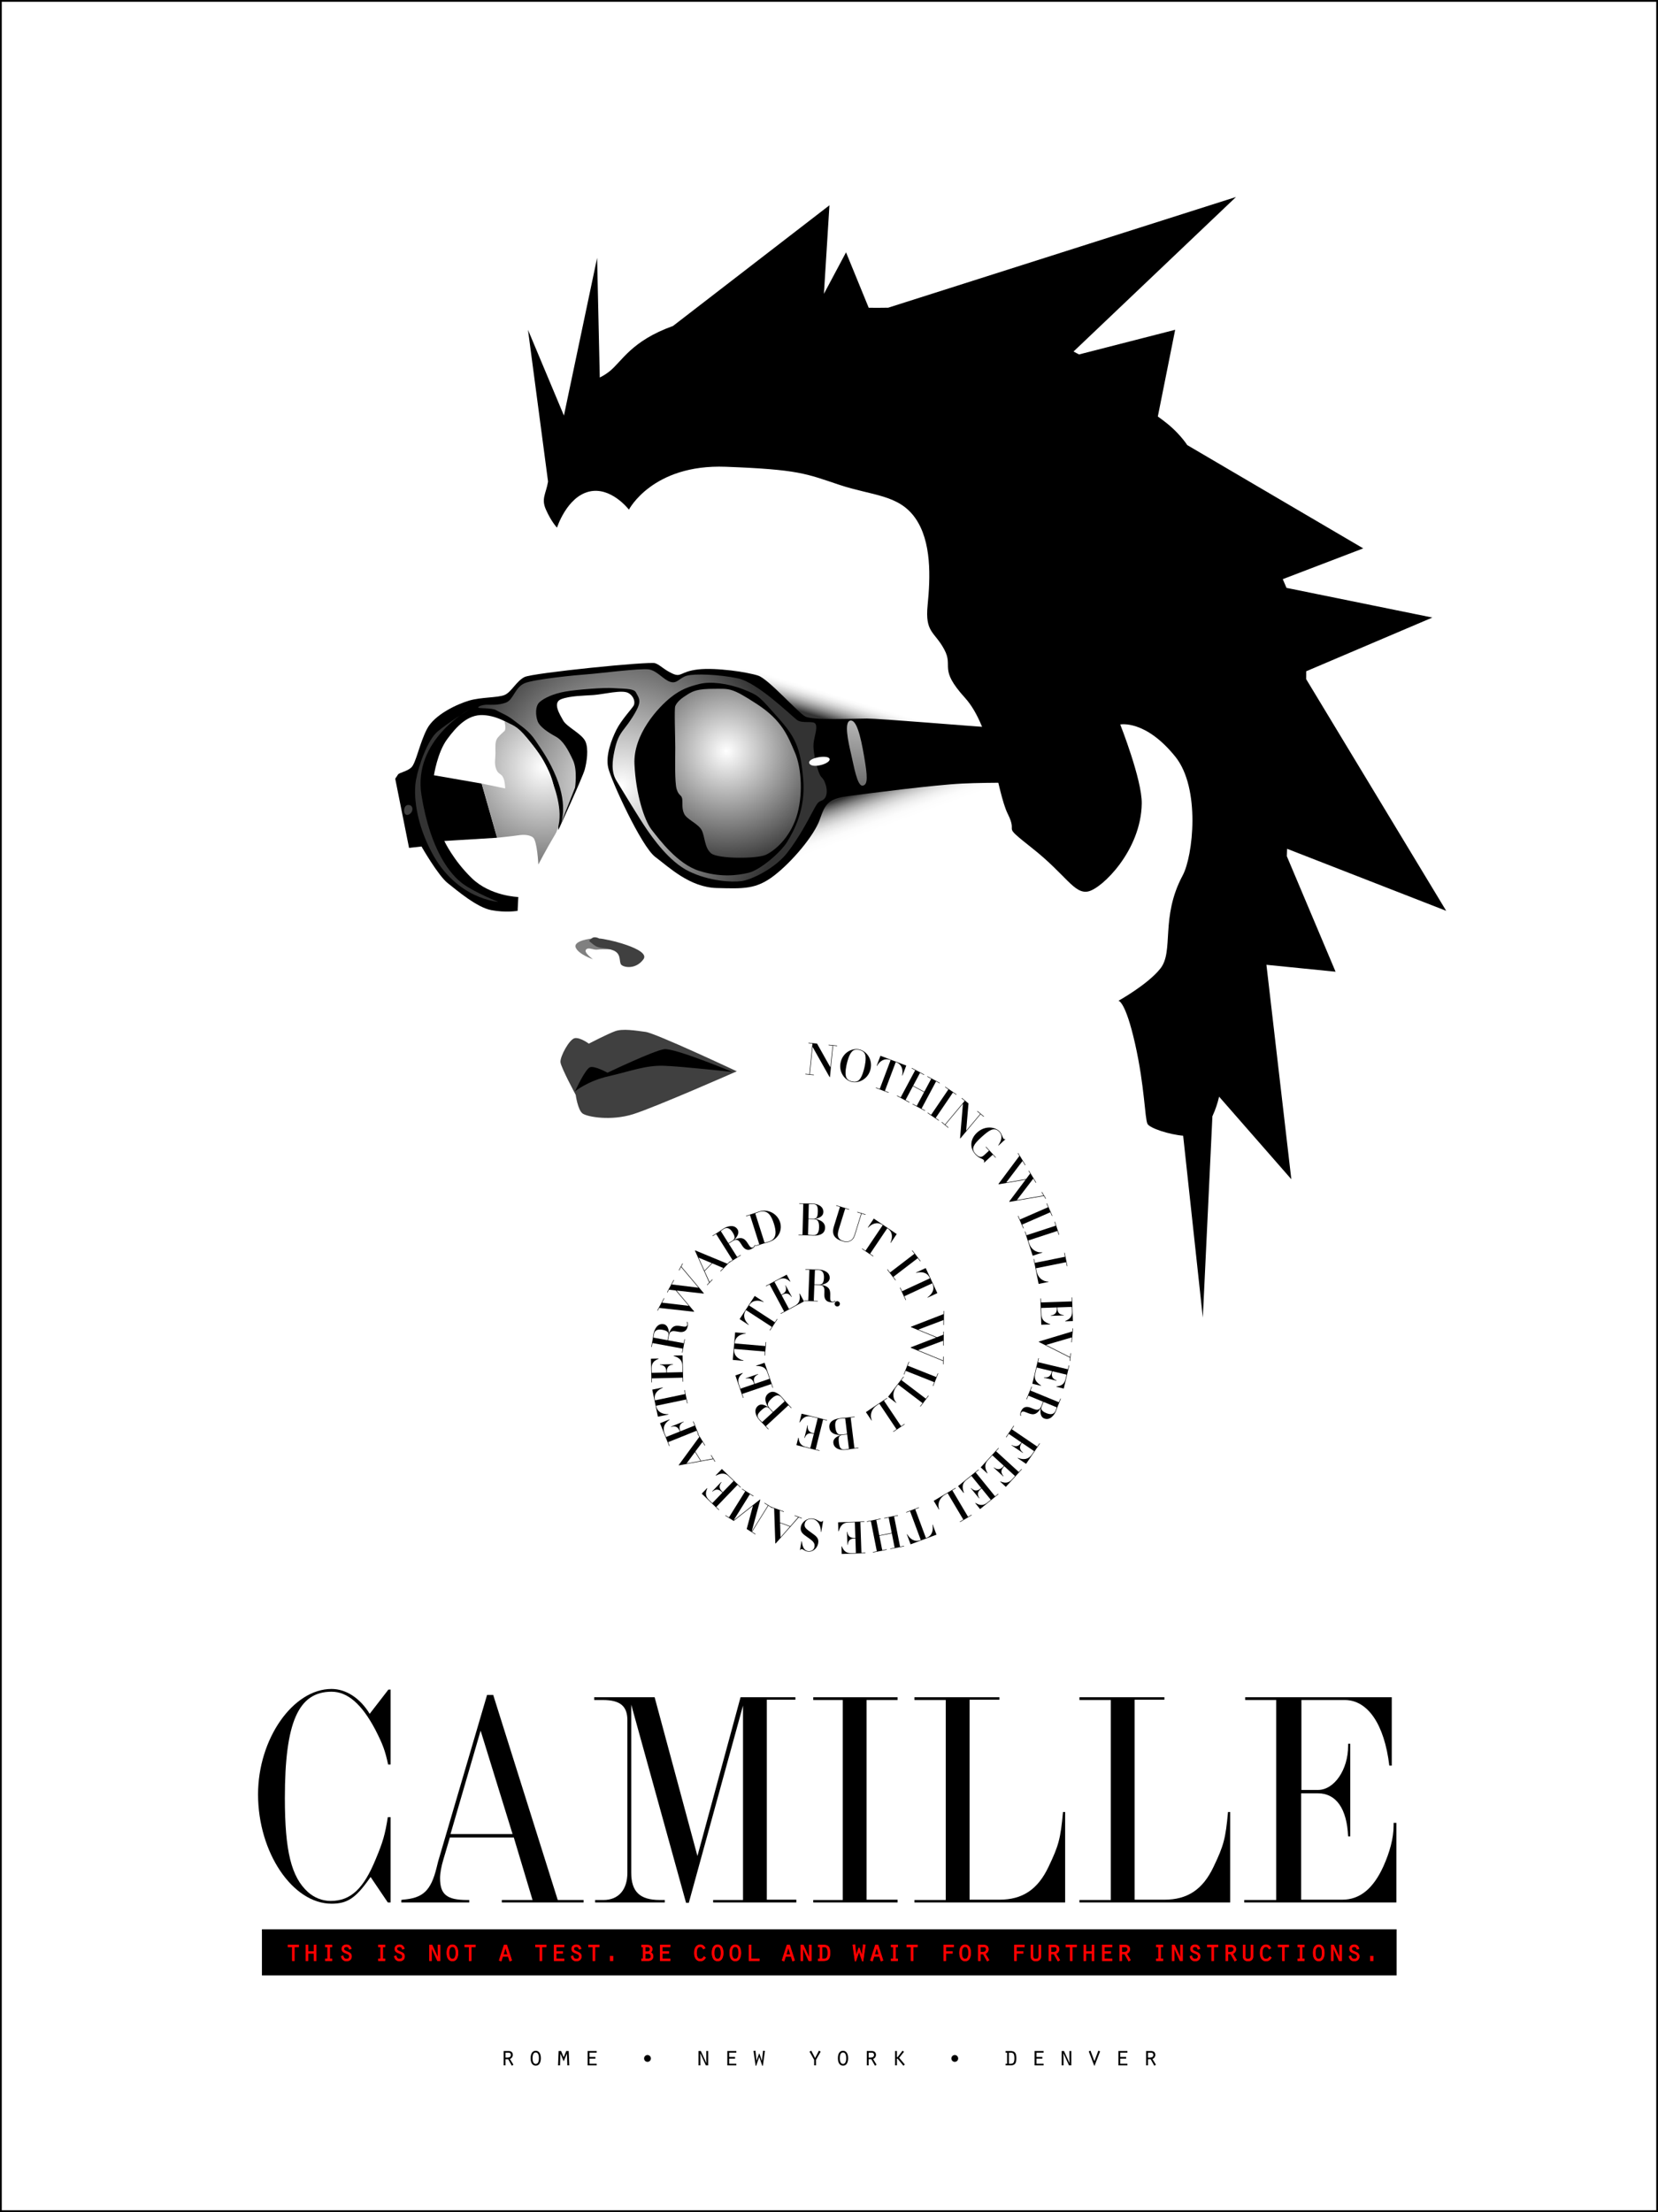 <?xml version="1.0" encoding="utf-8"?>
<!-- Generator: Adobe Illustrator 17.0.0, SVG Export Plug-In . SVG Version: 6.00 Build 0)  -->
<!DOCTYPE svg PUBLIC "-//W3C//DTD SVG 1.1//EN" "http://www.w3.org/Graphics/SVG/1.1/DTD/svg11.dtd">
<svg version="1.1" xmlns="http://www.w3.org/2000/svg" xmlns:xlink="http://www.w3.org/1999/xlink" x="0px" y="0px"
	 width="468.215px" height="624.423px" viewBox="0 0 468.215 624.423" enable-background="new 0 0 468.215 624.423"
	 xml:space="preserve">
<g id="border">
</g>
<g id="main">
	<rect x="0" y="0" fill="#FFFFFF" stroke="#000000" width="468.215" height="624.423"/>
	<rect x="73.964" y="544.611" width="320.428" height="13.017"/>
	<g>
		<polygon points="333.991,319.426 339.675,371.928 342.453,313.568 		"/>
		<g>
			<path d="M363.4,241.697c0.022-0.7,0.044-1.4,0.069-2.1l44.938,17.518l-39.547-65.404c0.014-0.745,0.017-1.486,0.011-2.224
				l35.63-15.162l-41.199-8.38c-0.364-0.845-0.714-1.666-1.048-2.459l22.721-8.687l-49.699-29.157
				c-0.567-0.865-1.401-1.932-2.631-3.257c-1.774-1.91-3.737-3.435-5.676-4.816l4.895-24.473l-27.149,6.961
				c-0.509-0.278-1.026-0.554-1.549-0.827l45.88-43.624l-98.22,31.252c-2.023,0.038-3.856,0.042-5.505,0.017l-6.402-15.648
				l-6.248,11.716l1.562-24.993l-44.178,34.065c-11.797,4.245-14.374,9.965-17.914,12.797c-1.085,0.868-1.959,1.344-2.764,1.755
				l-0.751-33.777l-9.372,44.519l-10.154-24.212l5.671,42.85c-0.602,3.52-1.98,4.799-0.595,7.918
				c1.562,3.515,3.124,5.077,3.124,5.077s2.734-8.591,8.982-10.154c6.248-1.562,11.325,5.077,11.325,5.077
				s6.639-12.887,27.336-12.106c20.698,0.781,22.65,1.953,32.023,5.077c9.372,3.124,16.792,2.734,21.479,9.372
				c4.686,6.639,4.296,16.792,3.515,24.603c-0.781,7.81,1.953,7.42,4.686,12.497c2.734,5.077-1.757,5.272,5.858,13.668
				c7.615,8.396,8.982,26.555,12.106,32.804c3.124,6.248-2.343,2.343,7.029,9.763c9.372,7.42,11.716,12.887,15.621,12.106
				c3.905-0.781,14.985-11.558,15.17-24.84c0.093-6.718-6.074-22.303-6.074-22.303s7.102-1.44,15.578,9.122
				c7.143,8.902,4.985,28.014,2.057,33.481c-6.37,11.89-2.397,21.387-6.318,26.314c-3.591,4.513-11.82,9.077-11.82,9.077
				s1.953,0,4.686,12.106c2.734,12.106,2.734,21.088,3.515,22.65c0.591,1.181,6.091,3.031,10.259,3.357l4.017-1.837l4.125-3.842
				c0.769-1.657,1.39-3.515,1.823-5.359l20.39,23.303l-7.029-60.531l19.526,1.953L363.4,241.697z"/>
			
				<linearGradient id="SVGID_1_" gradientUnits="userSpaceOnUse" x1="1341.603" y1="1371.73" x2="1336.103" y2="1356.48" gradientTransform="matrix(0.781 0 0 0.781 -792.779 -838.708)">
				<stop  offset="0.085" style="stop-color:#FFFFFF"/>
				<stop  offset="0.258" style="stop-color:#FCFCFC"/>
				<stop  offset="0.39" style="stop-color:#F2F2F2"/>
				<stop  offset="0.508" style="stop-color:#E2E2E2"/>
				<stop  offset="0.618" style="stop-color:#CBCBCB"/>
				<stop  offset="0.722" style="stop-color:#ADADAD"/>
				<stop  offset="0.823" style="stop-color:#898989"/>
				<stop  offset="0.918" style="stop-color:#5E5E5E"/>
				<stop  offset="1" style="stop-color:#333333"/>
			</linearGradient>
			<path fill="url(#SVGID_1_)" d="M286.369,217.087l-48.815,0.781l-8.592,8.982l-6.788,17.183c0,0,7.959-4.296,19.48-6.834
				c11.52-2.538,24.798-6.053,29.68-8.982C276.216,225.288,286.369,217.087,286.369,217.087z"/>
			
				<linearGradient id="SVGID_2_" gradientUnits="userSpaceOnUse" x1="1320.779" y1="1325.123" x2="1317.572" y2="1335.705" gradientTransform="matrix(0.781 0 0 0.781 -792.779 -838.708)">
				<stop  offset="0.084" style="stop-color:#FFFFFF"/>
				<stop  offset="0.186" style="stop-color:#FAFAFA"/>
				<stop  offset="0.306" style="stop-color:#ECECEC"/>
				<stop  offset="0.433" style="stop-color:#D5D5D5"/>
				<stop  offset="0.567" style="stop-color:#B4B4B4"/>
				<stop  offset="0.705" style="stop-color:#8A8A8A"/>
				<stop  offset="0.845" style="stop-color:#575757"/>
				<stop  offset="0.934" style="stop-color:#333333"/>
			</linearGradient>
			<path fill="url(#SVGID_2_)" d="M204.938,189.101l22.072,16.466h44.871c0,0-17.56-5.527-24.713-8.128
				c-7.153-2.601-12.03-5.202-18.532-6.828C222.133,188.985,209.164,189.101,204.938,189.101z"/>
			<path d="M111.611,219.821l3.905,19.526l3.515-0.391c0,0,4.686,8.201,7.42,10.349c2.734,2.148,8.201,6.834,12.301,7.615
				c4.1,0.781,7.42,0.195,7.42,0.195l0.195-3.905c0,0-7.81-0.195-13.083-5.272c-5.272-5.077-7.81-10.544-7.81-10.544l14.905-0.911
				l-4.361-15.295l-13.473-2.343c0,0,0.976-6.444,3.71-10.154c2.734-3.71,5.858-7.029,10.154-6.834
				c4.296,0.195,8.591,2.734,11.52,5.663c2.929,2.929,7.42,8.982,8.396,14.254c0.976,5.272,1.352,12.533,1.352,12.533
				s6.849-14.876,7.435-17.024c0.586-2.148,1.172-5.858,0.195-8.006c-0.976-2.148-5.272-4.1-6.248-5.858
				c-0.976-1.757-3.124-5.077-0.586-6.053c2.538-0.976,6.444-0.976,9.177-1.172c2.734-0.195,8.006-1.562,9.763-0.586
				c1.757,0.976,1.953,2.733,1.562,3.515c-0.391,0.781-3.515,4.1-4.882,6.834c-1.367,2.733-3.124,7.224-2.343,10.739
				c0.781,3.515,9.372,22.26,13.278,25.189c3.905,2.929,9.763,8.591,17.378,8.787c7.615,0.195,11.13,0.391,16.207-3.515
				c5.077-3.905,11.325-11.325,12.887-15.816s2.343-5.858,8.201-6.639c5.858-0.781,24.017-3.124,32.023-3.515
				c8.006-0.391,22.064-0.195,22.064-0.195l-2.734-15.816c0,0-4.882,0.586-10.935,0.195c-6.053-0.391-31.632-2.538-35.342-2.538
				c-3.71,0-15.23,0.586-17.378-0.586c-2.148-1.172-10.349-10.544-13.278-11.52c-2.929-0.976-11.911-2.343-16.988-1.757
				c-5.077,0.586-4.686,2.343-7.225,1.172c-2.538-1.172-3.32-2.343-4.882-2.929c-1.562-0.586-34.561,2.734-36.904,3.905
				c-2.343,1.171-3.71,4.296-5.663,5.077c-1.953,0.781-6.639,0.586-9.958,1.562c-3.319,0.976-9.763,3.905-11.911,8.006
				c-2.148,4.1-3.124,9.763-4.491,10.934c-1.367,1.172-3.319,1.367-3.71,1.953C112.002,219.235,111.611,219.821,111.611,219.821z"/>
			<path fill="#808080" d="M167.065,264.926c0,0-5.272,0.586-4.491,2.538c0.781,1.953,4.881,3.319,4.881,3.319
				s-2.733-1.953-1.953-2.734c0.781-0.781,1.953,0.195,3.319,0c1.367-0.195,4.882,0,4.882,0L167.065,264.926z"/>
			<path fill="#404040" d="M208.07,302.416c0,0-22.845-10.739-25.774-11.13c-2.929-0.391-6.443-0.976-8.591-0.195
				c-2.148,0.781-7.42,3.515-7.42,3.515s-2.343-1.757-3.905-1.562c-1.562,0.195-4.296,5.272-4.101,6.834
				c0.195,1.562,4.296,9.177,4.296,9.177s0.586,4.296,1.952,5.272c1.367,0.976,8.006,2.148,14.254,0.195
				C185.029,312.569,208.07,302.416,208.07,302.416z"/>
			<path d="M206.898,302.611c0,0-16.402-6.834-19.331-6.443c-2.929,0.391-16.011,6.639-16.011,6.639s-3.515-1.953-4.882-1.562
				c-1.367,0.391-4.296,6.834-4.296,6.834s3.515-2.929,9.568-4.296c6.053-1.367,10.349-3.124,15.621-2.929
				C192.839,301.049,206.898,302.611,206.898,302.611z"/>
			<path fill="#404040" d="M169.213,264.926c1.757,0,14.645,2.929,12.497,5.858c-2.148,2.929-5.467,2.343-6.248,1.562
				c-0.781-0.781,0.195-3.124-2.343-4.1c-2.538-0.976-3.71-0.195-5.467-1.562c-1.757-1.367-1.367-0.976-0.586-1.757
				C167.846,264.145,169.213,264.926,169.213,264.926z"/>
			
				<radialGradient id="SVGID_3_" cx="737.278" cy="896.281" r="54.253" gradientTransform="matrix(0.868 0 0 0.868 -464.468 -556.141)" gradientUnits="userSpaceOnUse">
				<stop  offset="0" style="stop-color:#FFFFFF"/>
				<stop  offset="1" style="stop-color:#333333"/>
			</radialGradient>
			<path fill="url(#SVGID_3_)" d="M229.744,209.862c-0.195,1.953,0.586,5.467,1.367,7.81c0.781,2.343,1.172,1.367,1.953,3.515
				c0.781,2.148,0.391,4.1-0.781,4.686c-1.172,0.586-1.172,0.195-2.734,3.124c-1.562,2.929-3.905,7.42-7.225,11.716
				c-3.319,4.296-9.958,7.615-12.887,8.006c-2.929,0.391-9.177,0-14.84-2.734c-5.663-2.734-10.349-9.568-12.106-12.106
				c-1.757-2.538-6.834-10.935-8.396-13.473c-1.562-2.538-1.171-5.663-0.586-8.396c0.586-2.734,1.172-4.296,2.734-6.248
				c1.562-1.953,3.515-4.882,4.1-6.639s-0.195-2.538-0.781-3.71c-0.586-1.171-4.1-0.976-6.444-1.171
				c-2.343-0.195-10.153,0.391-13.473,0.976c-3.319,0.586-5.858,1.757-7.225,2.929c-1.367,1.171-1.171,3.905-0.586,5.467
				c0.586,1.562,2.929,3.124,5.077,4.296c2.148,1.172,3.515,3.71,4.882,6.639c1.367,2.929,0.586,7.81,0.586,7.81l-4.123,10.501
				c0,0,2.314-4.918-1.157-13.451c-1.892-4.65-3.897-7.398-5.85-10.327c-1.953-2.929-4.1-4.101-6.053-5.663
				c-1.953-1.562-3.71-2.148-5.077-2.929c-1.367-0.781-5.077-0.391-5.077-0.781c0-0.391,1.367-0.781,2.538-0.781
				s3.124,0.195,5.272-0.586c2.148-0.781,2.538-4.296,5.272-5.467c2.734-1.171,14.84-2.343,17.769-2.538
				c2.929-0.195,15.035-1.757,17.378-1.367c2.343,0.391,4.1,2.929,6.053,3.515c1.952,0.586,2.538-1.172,4.686-1.757
				c2.148-0.586,8.982-0.391,14.449,0.781s15.035,10.544,16.597,11.716s4.713,0.053,5.272,1.172
				C230.915,205.567,229.939,207.91,229.744,209.862z M123.522,206.543c-2.734,2.343-5.272,9.372-6.053,13.668
				c-0.699,3.842-0.195,11.716,4.491,20.502c7.027,13.176,18.745,13.863,18.745,13.863s-6.443-2.538-9.958-5.077
				c-3.515-2.538-9.177-9.372-11.716-24.993c-2.538-15.621,13.473-24.212,13.473-24.212S126.256,204.2,123.522,206.543z"/>
			<path fill="#404040" d="M115.126,227.24c-1.372,0.152-1.367,3.319,0.195,2.734C116.883,229.388,116.883,227.045,115.126,227.24z"
				/>
			<path fill="#FFFFFF" d="M234.235,214.158c-0.516-1.204-6.444-0.195-5.663,1.367C229.353,217.087,234.82,215.525,234.235,214.158z
				"/>
			<path d="M189.52,196.78c-3.624,2.847-10.739,10.544-10.349,18.94c0.391,8.396,2.734,15.816,4.882,18.55
				c2.148,2.733,7.225,9.568,13.278,11.52c6.053,1.952,10.739,1.367,14.059,0.586c3.319-0.781,9.177-5.858,10.934-8.787
				c1.757-2.929,5.272-8.982,4.491-17.769c-0.781-8.787-2.148-11.716-7.225-17.378c-5.077-5.663-5.077-6.053-9.568-7.81
				c-4.491-1.757-9.372-2.343-12.497-1.562C194.402,193.851,192.254,194.632,189.52,196.78z"/>
			
				<radialGradient id="SVGID_4_" cx="1211.776" cy="1351.131" r="53.881" gradientTransform="matrix(0.781 0 0 0.781 -792.779 -838.708)" gradientUnits="userSpaceOnUse">
				<stop  offset="0" style="stop-color:#FFFFFF"/>
				<stop  offset="1" style="stop-color:#333333"/>
			</radialGradient>
			<path fill="url(#SVGID_4_)" d="M142.462,203.614c0,0,0.586,2.148,0,2.734s-1.171,0.976-1.953,1.952
				c-0.781,0.976-0.586,2.734-0.586,4.296c0,1.562-0.391,2.929,0.195,4.491c0.586,1.562,1.367,1.172,1.953,2.343
				c0.586,1.172,0.586,3.124,0.586,3.124l-6.639-1.367l4.361,15.295c0,0,4.491-0.456,5.663-0.651
				c1.172-0.195,3.32-0.391,4.491,0.586c1.172,0.976,1.497,7.615,1.497,7.615s2.182-4.206,4.686-8.396
				c2.697-4.512,0.694-11.448-1.064-15.939c-1.757-4.491-2.314-5.641-5.575-9.835C146.433,205.174,145.587,204.981,142.462,203.614z
				"/>
			
				<radialGradient id="SVGID_5_" cx="1277.776" cy="1345.381" r="42.416" gradientTransform="matrix(0.781 0 0 0.781 -792.779 -838.708)" gradientUnits="userSpaceOnUse">
				<stop  offset="0" style="stop-color:#FFFFFF"/>
				<stop  offset="1" style="stop-color:#333333"/>
			</radialGradient>
			<path fill="url(#SVGID_5_)" d="M190.692,199.318c-0.317,0.74,0,8.592,0,11.716c0,3.124-0.195,9.763,0.391,11.715
				c0.586,1.953,1.367,1.562,1.562,2.734c0.195,1.172-0.195,2.734,0.586,4.296c0.781,1.562,3.905,2.734,4.882,4.491
				c0.976,1.757,0.781,5.077,2.734,6.639c1.953,1.562,12.887,1.562,15.426,0.391c2.538-1.172,6.639-4.686,8.591-10.544
				c1.953-5.858,1.562-13.863-0.391-18.354c-1.953-4.491-3.515-8.982-10.739-13.668c-7.225-4.686-7.615-4.296-12.106-4.296
				c-4.491,0-5.858,0.586-7.42,1.562C192.644,196.975,191.277,197.951,190.692,199.318z"/>
			
				<radialGradient id="SVGID_6_" cx="816.952" cy="855.056" r="57.559" gradientTransform="matrix(0.868 0 0 0.868 -464.468 -556.141)" gradientUnits="userSpaceOnUse">
				<stop  offset="0" style="stop-color:#FFFFFF"/>
				<stop  offset="1" style="stop-color:#333333"/>
			</radialGradient>
			<path fill="url(#SVGID_6_)" d="M240.288,212.596c0.825,3.505,1.757,9.373,3.319,9.177c1.562-0.195,1.367-2.733,0.391-8.396
				c-0.976-5.663-2.148-10.349-3.905-9.958C238.335,203.809,239.507,209.276,240.288,212.596z"/>
		</g>
	</g>
	<path d="M110.299,498.09h-0.694c-0.868-3.988-1.475-5.635-3.645-9.883c-3.819-7.195-7.811-10.663-12.323-10.663
		c-9.373,0-13.191,8.582-13.191,30.019c0,15.004,1.823,22.281,6.509,26.525c1.736,1.559,3.992,2.512,6.422,2.512
		c5.641,0,9.286-3.378,12.757-11.867c1.996-4.764,2.603-6.843,3.385-11.781h0.781v24.082h-0.781l-4.86-7.19l-0.434,0.606
		c-3.818,5.371-6.162,6.931-10.588,6.931c-11.021,0-20.764-14.467-20.764-30.86c0-15.626,9.829-29.757,20.764-29.757
		c4.079,0,8.071,2.601,10.761,7.022l5.294-6.849h0.607V498.09z"/>
	<path d="M135.724,488.535l9.026,29.2h-17.53L135.724,488.535z M139.282,478.456h-1.736l-13.799,46.93l-0.434,1.739
		c-1.649,6.782-3.992,8.694-9.633,9.128c-0.087,0.087-0.26,0-0.347,0.087v0.694h19.179v-0.694h-0.607
		c-5.728,0-7.637-1.563-7.637-6.171c0-1.391,0.347-3.304,0.955-5.304l1.822-6.173h18.051l5.294,17.649h-8.679v0.694h23.085v-0.694
		h-7.29L139.282,478.456z"/>
	<path d="M224.621,479.801h-8.071v56.452h8.331v0.781h-23.492v-0.694h8.436v-54.888L194.52,537.12h-0.783l-15.479-55.93v46.725
		v0.695c0,5.385,2.435,7.729,8.087,7.729h1.391v0.694h-19.676v-0.694h2.343c4.252,0,6.769-2.865,6.769-7.729v-0.782v-41.601v-0.608
		c0-3.995-1.996-5.732-6.943-5.732h-2.43v-0.781h17.066l12.088,44.814l12.174-44.814h15.493V479.801z"/>
	<path d="M244.711,536.253h8.765v0.781h-23.822v-0.694h8.331v-56.452h-8.331v-0.781h23.822v0.781h-8.765V536.253z"/>
	<path d="M282.223,479.801h-8.418v56.452h8.418c6.509,0,10.848-2.865,13.885-9.292c2.864-5.993,3.385-7.903,4.079-15.459h0.607
		v25.532h-42.567v-0.694h8.852v-56.452h-8.852v-0.781h23.996V479.801z"/>
	<path d="M328.824,479.801h-8.418v56.452h8.418c6.509,0,10.848-2.865,13.885-9.292c2.864-5.993,3.384-7.903,4.079-15.459h0.607
		v25.532h-42.567v-0.694h8.852v-56.452h-8.852v-0.781h23.995V479.801z"/>
	<path d="M392.338,498.403c-1.388-11.649-6.075-18.516-12.584-18.516h-0.694h-11.542v25.384h3.645h1.041
		c4.6,0,8.505-5.738,8.505-12.432v-0.608h0.608v26.145h-0.608c-0.347-7.81-3.384-12.15-8.505-12.15h-1.128h-3.645v30.027h10.761
		h0.868c4.947,0,8.765-3.124,11.629-9.459c1.736-3.905,2.864-7.81,2.864-11.542v-0.087v-0.608h0.781v22.477h-42.959v-0.694h9.025
		v-56.452h-8.765v-0.781h41.397v19.297H392.338z"/>
	<g>
		<path fill="#FF0000" stroke="#FF0000" stroke-width="0.17" d="M82.558,549.557h-1.225v-0.505h2.994v0.505h-1.199v3.919h-0.57
			V549.557z"/>
		<path fill="#FF0000" stroke="#FF0000" stroke-width="0.17" d="M86.381,549.053h0.57v1.833h1.756v-1.833h0.57v4.423h-0.57v-2.085
			h-1.756v2.085h-0.57V549.053z"/>
		<path fill="#FF0000" stroke="#FF0000" stroke-width="0.17" d="M91.905,552.968h0.621v-3.406h-0.621v-0.51h1.82v0.51h-0.629
			v3.406h0.629v0.51h-1.82V552.968z"/>
		<path fill="#FF0000" stroke="#FF0000" stroke-width="0.17" d="M96.888,552.079c0.111,0.546,0.374,0.947,0.97,0.947
			c0.468,0,0.834-0.256,0.834-0.75c0-0.546-0.46-0.682-0.894-0.861c-0.647-0.273-1.259-0.443-1.259-1.279
			c0-0.749,0.604-1.163,1.302-1.163c0.74,0,1.174,0.422,1.353,1.112l-0.544,0.162c-0.102-0.435-0.332-0.742-0.817-0.742
			c-0.366,0-0.723,0.188-0.723,0.588c0,0.418,0.255,0.546,0.596,0.691l0.945,0.418c0.4,0.222,0.612,0.58,0.612,1.04
			c0,0.844-0.587,1.316-1.404,1.316c-0.826,0-1.344-0.523-1.48-1.316L96.888,552.079z"/>
		<path fill="#FF0000" stroke="#FF0000" stroke-width="0.17" d="M106.883,552.968h0.621v-3.406h-0.621v-0.51h1.82v0.51h-0.629
			v3.406h0.629v0.51h-1.82V552.968z"/>
		<path fill="#FF0000" stroke="#FF0000" stroke-width="0.17" d="M111.866,552.079c0.111,0.546,0.374,0.947,0.97,0.947
			c0.468,0,0.834-0.256,0.834-0.75c0-0.546-0.46-0.682-0.894-0.861c-0.647-0.273-1.259-0.443-1.259-1.279
			c0-0.749,0.604-1.163,1.302-1.163c0.741,0,1.174,0.422,1.353,1.112l-0.544,0.162c-0.102-0.435-0.332-0.742-0.817-0.742
			c-0.366,0-0.724,0.188-0.724,0.588c0,0.418,0.255,0.546,0.596,0.691l0.945,0.418c0.4,0.222,0.612,0.58,0.612,1.04
			c0,0.844-0.587,1.316-1.404,1.316c-0.826,0-1.344-0.523-1.48-1.316L111.866,552.079z"/>
		<path fill="#FF0000" stroke="#FF0000" stroke-width="0.17" d="M121.303,549.053h0.705l1.708,3.727l0.017-0.017l-0.051-1.146
			v-2.564h0.57v4.423h-0.705l-1.708-3.727l-0.017,0.017l0.051,1.154v2.555h-0.57V549.053z"/>
		<path fill="#FF0000" stroke="#FF0000" stroke-width="0.17" d="M127.764,549.504c0.859,0,0.978,1.109,0.978,1.765
			c0,0.648-0.119,1.757-0.978,1.757s-0.978-1.109-0.978-1.757C126.786,550.612,126.905,549.504,127.764,549.504z M127.764,548.972
			c-0.731,0-1.574,0.523-1.574,2.297c0,1.782,0.859,2.288,1.574,2.288c1.548,0,1.574-1.93,1.574-2.288
			C129.337,549.478,128.469,548.972,127.764,548.972z"/>
		<path fill="#FF0000" stroke="#FF0000" stroke-width="0.17" d="M132.485,549.557h-1.225v-0.505h2.994v0.505h-1.199v3.919h-0.57
			V549.557z"/>
		<path fill="#FF0000" stroke="#FF0000" stroke-width="0.17" d="M143.371,551.763h-1.259l0.629-2.047L143.371,551.763z
			 M143.533,552.268l0.408,1.314l0.561-0.204l-1.395-4.325h-0.731l-1.395,4.325l0.561,0.204l0.417-1.314H143.533z"/>
		<path fill="#FF0000" stroke="#FF0000" stroke-width="0.17" d="M152.455,549.557h-1.225v-0.505h2.994v0.505h-1.199v3.919h-0.57
			V549.557z"/>
		<path fill="#FF0000" stroke="#FF0000" stroke-width="0.17" d="M156.505,549.052h2.764v0.505h-2.194v1.329h1.812v0.505h-1.812
			v1.581h2.194v0.505h-2.764V549.052z"/>
		<path fill="#FF0000" stroke="#FF0000" stroke-width="0.17" d="M161.793,552.079c0.111,0.546,0.374,0.947,0.97,0.947
			c0.468,0,0.834-0.256,0.834-0.75c0-0.546-0.46-0.682-0.894-0.861c-0.647-0.273-1.259-0.443-1.259-1.279
			c0-0.749,0.604-1.163,1.302-1.163c0.74,0,1.174,0.422,1.353,1.112l-0.544,0.162c-0.102-0.435-0.332-0.742-0.817-0.742
			c-0.366,0-0.723,0.188-0.723,0.588c0,0.418,0.255,0.546,0.596,0.691l0.945,0.418c0.4,0.222,0.612,0.58,0.612,1.04
			c0,0.844-0.587,1.316-1.404,1.316c-0.826,0-1.344-0.523-1.48-1.316L161.793,552.079z"/>
		<path fill="#FF0000" stroke="#FF0000" stroke-width="0.17" d="M167.434,549.557h-1.225v-0.505h2.994v0.505h-1.199v3.919h-0.57
			V549.557z"/>
		<path fill="#FF0000" stroke="#FF0000" stroke-width="0.17" d="M172.307,552.216h0.783v1.26h-0.783V552.216z"/>
		<path fill="#FF0000" stroke="#FF0000" stroke-width="0.17" d="M182.211,552.972v-1.528h0.795c0.541,0,0.829,0.361,0.829,0.807
			c0,0.609-0.465,0.721-0.964,0.721H182.211z M182.211,550.939v-1.382h0.6c0.396,0,0.771,0.144,0.771,0.67
			c0,0.398-0.247,0.712-0.74,0.712H182.211z M182.978,553.477c0.924,0,1.452-0.463,1.452-1.262c0-0.502-0.272-0.919-0.757-1.072
			c0.343-0.19,0.505-0.531,0.505-0.914c0-0.757-0.485-1.178-1.603-1.178h-1.393v0.505h0.459v3.415h-0.459v0.505H182.978z"/>
		<path fill="#FF0000" stroke="#FF0000" stroke-width="0.17" d="M186.461,549.052h2.764v0.505h-2.194v1.329h1.812v0.505h-1.812
			v1.581h2.194v0.505h-2.764V549.052z"/>
		<path fill="#FF0000" stroke="#FF0000" stroke-width="0.17" d="M199.261,552.633c-0.357,0.561-0.783,0.924-1.472,0.924
			c-1.293,0-1.701-1.188-1.701-2.288c0-1.774,0.936-2.297,1.65-2.297c0.689,0,1.089,0.354,1.403,0.941l-0.519,0.264
			c-0.187-0.358-0.442-0.674-0.876-0.674c-0.885,0-1.063,1.075-1.063,1.757c0,0.691,0.162,1.765,1.063,1.765
			c0.519,0,0.783-0.315,1.046-0.716L199.261,552.633z"/>
		<path fill="#FF0000" stroke="#FF0000" stroke-width="0.17" d="M202.654,549.504c0.859,0,0.978,1.109,0.978,1.765
			c0,0.648-0.119,1.757-0.978,1.757c-0.859,0-0.978-1.109-0.978-1.757C201.676,550.612,201.795,549.504,202.654,549.504z
			 M202.654,548.972c-0.731,0-1.574,0.523-1.574,2.297c0,1.782,0.859,2.288,1.574,2.288c1.548,0,1.574-1.93,1.574-2.288
			C204.228,549.478,203.36,548.972,202.654,548.972z"/>
		<path fill="#FF0000" stroke="#FF0000" stroke-width="0.17" d="M207.647,549.504c0.859,0,0.978,1.109,0.978,1.765
			c0,0.648-0.119,1.757-0.978,1.757s-0.978-1.109-0.978-1.757C206.669,550.612,206.788,549.504,207.647,549.504z M207.647,548.972
			c-0.731,0-1.574,0.523-1.574,2.297c0,1.782,0.859,2.288,1.574,2.288c1.548,0,1.574-1.93,1.574-2.288
			C209.22,549.478,208.353,548.972,207.647,548.972z"/>
		<path fill="#FF0000" stroke="#FF0000" stroke-width="0.17" d="M211.544,549.053h0.57v3.919h2.322v0.505h-2.892V549.053z"/>
		<path fill="#FF0000" stroke="#FF0000" stroke-width="0.17" d="M223.254,551.763h-1.259l0.629-2.047L223.254,551.763z
			 M223.416,552.268l0.408,1.314l0.561-0.204l-1.395-4.325h-0.731l-1.395,4.325l0.561,0.204l0.417-1.314H223.416z"/>
		<path fill="#FF0000" stroke="#FF0000" stroke-width="0.17" d="M226.15,549.053h0.705l1.708,3.727l0.017-0.017l-0.051-1.146
			v-2.564h0.57v4.423h-0.705l-1.708-3.727l-0.017,0.017l0.051,1.154v2.555h-0.57V549.053z"/>
		<path fill="#FF0000" stroke="#FF0000" stroke-width="0.17" d="M232.111,549.557h0.584c0.703,0,1.092,0.349,1.092,1.712
			c0,1.278-0.33,1.703-1.075,1.703h-0.601V549.557z M231.082,549.557h0.459v3.415h-0.459v0.505h1.478
			c1.585,0,1.823-0.88,1.823-2.268c0-1.644-0.57-2.157-1.823-2.157h-1.478V549.557z"/>
		<path fill="#FF0000" stroke="#FF0000" stroke-width="0.17" d="M241.422,548.947l0.34,3.102h0.017l0.74-2.169h0.153l0.74,2.169
			h0.017l0.349-3.102l0.578,0.068l-0.638,4.568h-0.196l-0.927-2.72l-0.927,2.72h-0.196l-0.638-4.568L241.422,548.947z"/>
		<path fill="#FF0000" stroke="#FF0000" stroke-width="0.17" d="M248.218,551.763h-1.259l0.629-2.047L248.218,551.763z
			 M248.379,552.268l0.408,1.314l0.561-0.204l-1.395-4.325h-0.731l-1.395,4.325l0.561,0.204l0.417-1.314H248.379z"/>
		<path fill="#FF0000" stroke="#FF0000" stroke-width="0.17" d="M251.671,552.968h0.621v-3.406h-0.621v-0.51h1.82v0.51h-0.629
			v3.406h0.629v0.51h-1.82V552.968z"/>
		<path fill="#FF0000" stroke="#FF0000" stroke-width="0.17" d="M257.302,549.557h-1.225v-0.505h2.994v0.505h-1.199v3.919h-0.57
			V549.557z"/>
		<path fill="#FF0000" stroke="#FF0000" stroke-width="0.17" d="M266.517,549.052h2.79v0.505h-2.22v1.329h1.863v0.505h-1.863
			v2.085h-0.57V549.052z"/>
		<path fill="#FF0000" stroke="#FF0000" stroke-width="0.17" d="M272.552,549.504c0.859,0,0.978,1.109,0.978,1.765
			c0,0.648-0.119,1.757-0.978,1.757s-0.978-1.109-0.978-1.757C271.574,550.612,271.693,549.504,272.552,549.504z M272.552,548.972
			c-0.731,0-1.574,0.523-1.574,2.297c0,1.782,0.859,2.288,1.574,2.288c1.548,0,1.574-1.93,1.574-2.288
			C274.125,549.478,273.258,548.972,272.552,548.972z"/>
		<path fill="#FF0000" stroke="#FF0000" stroke-width="0.17" d="M276.833,551.072v-1.515h0.924c0.513,0,0.753,0.298,0.753,0.698
			c0,0.502-0.368,0.792-0.924,0.817H276.833z M276.263,553.476h0.57v-1.899h0.83l1.136,2.005l0.493-0.298l-1.091-1.792
			c0.538-0.161,0.904-0.696,0.904-1.24c0-0.856-0.587-1.201-1.331-1.201h-1.511V553.476z"/>
		<path fill="#FF0000" stroke="#FF0000" stroke-width="0.17" d="M286.487,549.052h2.79v0.505h-2.22v1.329h1.863v0.505h-1.863
			v2.085h-0.57V549.052z"/>
		<path fill="#FF0000" stroke="#FF0000" stroke-width="0.17" d="M291.718,549.053v3.02c0,0.646,0.187,0.953,0.771,0.953
			c0.712,0,0.865-0.315,0.865-0.953v-3.02h0.57v3.292c0,0.587-0.417,1.212-1.392,1.212c-0.958,0-1.384-0.6-1.384-1.246v-3.258
			H291.718z"/>
		<path fill="#FF0000" stroke="#FF0000" stroke-width="0.17" d="M296.804,551.072v-1.515h0.924c0.513,0,0.753,0.298,0.753,0.698
			c0,0.502-0.368,0.792-0.924,0.817H296.804z M296.234,553.476h0.57v-1.899h0.83l1.136,2.005l0.493-0.298l-1.091-1.792
			c0.538-0.161,0.904-0.696,0.904-1.24c0-0.856-0.587-1.201-1.331-1.201h-1.511V553.476z"/>
		<path fill="#FF0000" stroke="#FF0000" stroke-width="0.17" d="M302.236,549.557h-1.225v-0.505h2.994v0.505h-1.199v3.919h-0.57
			V549.557z"/>
		<path fill="#FF0000" stroke="#FF0000" stroke-width="0.17" d="M306.06,549.053h0.57v1.833h1.756v-1.833h0.57v4.423h-0.57v-2.085
			h-1.756v2.085h-0.57V549.053z"/>
		<path fill="#FF0000" stroke="#FF0000" stroke-width="0.17" d="M311.278,549.052h2.764v0.505h-2.194v1.329h1.812v0.505h-1.812
			v1.581h2.194v0.505h-2.764V549.052z"/>
		<path fill="#FF0000" stroke="#FF0000" stroke-width="0.17" d="M316.774,551.072v-1.515h0.924c0.513,0,0.753,0.298,0.753,0.698
			c0,0.502-0.368,0.792-0.924,0.817H316.774z M316.204,553.476h0.57v-1.899h0.83l1.136,2.005l0.493-0.298l-1.091-1.792
			c0.538-0.161,0.903-0.696,0.903-1.24c0-0.856-0.587-1.201-1.331-1.201h-1.511V553.476z"/>
		<path fill="#FF0000" stroke="#FF0000" stroke-width="0.17" d="M326.561,552.968h0.621v-3.406h-0.621v-0.51h1.82v0.51h-0.629
			v3.406h0.629v0.51h-1.82V552.968z"/>
		<path fill="#FF0000" stroke="#FF0000" stroke-width="0.17" d="M330.996,549.053h0.705l1.708,3.727l0.017-0.017l-0.051-1.146
			v-2.564h0.57v4.423h-0.705l-1.708-3.727l-0.017,0.017l0.051,1.154v2.555h-0.57V549.053z"/>
		<path fill="#FF0000" stroke="#FF0000" stroke-width="0.17" d="M336.537,552.079c0.111,0.546,0.374,0.947,0.97,0.947
			c0.468,0,0.834-0.256,0.834-0.75c0-0.546-0.46-0.682-0.894-0.861c-0.647-0.273-1.259-0.443-1.259-1.279
			c0-0.749,0.604-1.163,1.302-1.163c0.74,0,1.174,0.422,1.353,1.112l-0.544,0.162c-0.102-0.435-0.332-0.742-0.817-0.742
			c-0.366,0-0.723,0.188-0.723,0.588c0,0.418,0.255,0.546,0.596,0.691l0.945,0.418c0.4,0.222,0.612,0.58,0.612,1.04
			c0,0.844-0.587,1.316-1.404,1.316c-0.826,0-1.344-0.523-1.48-1.316L336.537,552.079z"/>
		<path fill="#FF0000" stroke="#FF0000" stroke-width="0.17" d="M342.178,549.557h-1.225v-0.505h2.994v0.505h-1.199v3.919h-0.57
			V549.557z"/>
		<path fill="#FF0000" stroke="#FF0000" stroke-width="0.17" d="M346.73,551.072v-1.515h0.924c0.513,0,0.753,0.298,0.753,0.698
			c0,0.502-0.368,0.792-0.924,0.817H346.73z M346.161,553.476h0.57v-1.899h0.83l1.136,2.005l0.493-0.298l-1.091-1.792
			c0.538-0.161,0.903-0.696,0.903-1.24c0-0.856-0.587-1.201-1.331-1.201h-1.511V553.476z"/>
		<path fill="#FF0000" stroke="#FF0000" stroke-width="0.17" d="M351.63,549.053v3.02c0,0.646,0.187,0.953,0.772,0.953
			c0.712,0,0.865-0.315,0.865-0.953v-3.02h0.57v3.292c0,0.587-0.417,1.212-1.392,1.212c-0.958,0-1.384-0.6-1.384-1.246v-3.258
			H351.63z"/>
		<path fill="#FF0000" stroke="#FF0000" stroke-width="0.17" d="M359.027,552.633c-0.357,0.561-0.783,0.924-1.472,0.924
			c-1.293,0-1.701-1.188-1.701-2.288c0-1.774,0.936-2.297,1.65-2.297c0.689,0,1.089,0.354,1.403,0.941l-0.519,0.264
			c-0.187-0.358-0.442-0.674-0.876-0.674c-0.885,0-1.063,1.075-1.063,1.757c0,0.691,0.162,1.765,1.063,1.765
			c0.519,0,0.783-0.315,1.046-0.716L359.027,552.633z"/>
		<path fill="#FF0000" stroke="#FF0000" stroke-width="0.17" d="M362.149,549.557h-1.225v-0.505h2.994v0.505h-1.199v3.919h-0.57
			V549.557z"/>
		<path fill="#FF0000" stroke="#FF0000" stroke-width="0.17" d="M366.503,552.968h0.621v-3.406h-0.621v-0.51h1.82v0.51h-0.629
			v3.406h0.629v0.51h-1.82V552.968z"/>
		<path fill="#FF0000" stroke="#FF0000" stroke-width="0.17" d="M372.406,549.504c0.859,0,0.978,1.109,0.978,1.765
			c0,0.648-0.119,1.757-0.978,1.757c-0.859,0-0.978-1.109-0.978-1.757C371.428,550.612,371.547,549.504,372.406,549.504z
			 M372.406,548.972c-0.731,0-1.574,0.523-1.574,2.297c0,1.782,0.859,2.288,1.574,2.288c1.548,0,1.574-1.93,1.574-2.288
			C373.979,549.478,373.112,548.972,372.406,548.972z"/>
		<path fill="#FF0000" stroke="#FF0000" stroke-width="0.17" d="M375.931,549.053h0.705l1.708,3.727l0.017-0.017l-0.051-1.146
			v-2.564h0.57v4.423h-0.705l-1.708-3.727l-0.017,0.017l0.051,1.154v2.555h-0.57V549.053z"/>
		<path fill="#FF0000" stroke="#FF0000" stroke-width="0.17" d="M381.471,552.079c0.111,0.546,0.374,0.947,0.97,0.947
			c0.468,0,0.834-0.256,0.834-0.75c0-0.546-0.46-0.682-0.894-0.861c-0.647-0.273-1.259-0.443-1.259-1.279
			c0-0.749,0.604-1.163,1.302-1.163c0.741,0,1.174,0.422,1.353,1.112l-0.544,0.162c-0.102-0.435-0.332-0.742-0.817-0.742
			c-0.366,0-0.724,0.188-0.724,0.588c0,0.418,0.255,0.546,0.596,0.691l0.945,0.418c0.4,0.222,0.612,0.58,0.612,1.04
			c0,0.844-0.587,1.316-1.404,1.316c-0.826,0-1.344-0.523-1.48-1.316L381.471,552.079z"/>
		<path fill="#FF0000" stroke="#FF0000" stroke-width="0.17" d="M386.993,552.216h0.783v1.26h-0.783V552.216z"/>
	</g>
	<path d="M142.757,580.82v-1.386h0.837c0.465,0,0.682,0.273,0.682,0.638c0,0.459-0.333,0.724-0.838,0.747H142.757z M142.23,583.027
		h0.526v-1.736h0.752l1.031,1.831l0.451-0.277l-0.993-1.64c0.488-0.148,0.821-0.637,0.821-1.135c0-0.787-0.535-1.109-1.209-1.109
		h-1.379V583.027z"/>
	<path d="M151.29,579.381c0.792,0,0.902,1.016,0.902,1.618c0,0.594-0.11,1.61-0.902,1.61c-0.792,0-0.902-1.016-0.902-1.61
		C150.389,580.397,150.499,579.381,151.29,579.381z M151.29,578.893c-0.674,0-1.444,0.48-1.444,2.106
		c0,1.633,0.785,2.098,1.444,2.098c1.421,0,1.444-1.77,1.444-2.098C152.735,579.358,151.941,578.893,151.29,578.893z"/>
	<path d="M158.27,579.737h-0.016l-0.102,3.29h-0.557l0.164-4.065h0.689l0.732,1.764l0.732-1.764h0.689l0.165,4.065h-0.557
		l-0.102-3.29h-0.016l-0.911,2.141L158.27,579.737z"/>
	<path d="M165.95,578.962h2.541v0.472h-2.015v1.209h1.664v0.472h-1.664v1.44h2.015v0.472h-2.541V578.962z"/>
	<path d="M182.851,580.101c0.524,0,0.962,0.438,0.962,0.962c0,0.539-0.438,0.961-0.962,0.961c-0.539,0-0.962-0.422-0.962-0.961
		C181.89,580.539,182.328,580.101,182.851,580.101z"/>
	<path d="M197.26,578.962h0.651l1.577,3.422l0.016-0.016l-0.047-1.051v-2.356h0.526v4.065h-0.651l-1.577-3.422l-0.016,0.016
		l0.047,1.059v2.348h-0.526V578.962z"/>
	<path d="M205.393,578.962h2.541v0.472h-2.015v1.209h1.664v0.472h-1.664v1.44h2.015v0.472h-2.541V578.962z"/>
	<path d="M213.33,578.867l0.312,2.846h0.016l0.678-1.987h0.14l0.678,1.987h0.016l0.32-2.846l0.53,0.064l-0.585,4.191h-0.179
		l-0.85-2.496l-0.85,2.496h-0.179l-0.585-4.191L213.33,578.867z"/>
	<path d="M231.267,578.867l0.492,0.261l-1.32,2.332v1.567h-0.526v-1.567l-1.312-2.332l0.492-0.261l1.087,2.088L231.267,578.867z"/>
	<path d="M238.064,579.381c0.792,0,0.902,1.016,0.902,1.618c0,0.594-0.11,1.61-0.902,1.61c-0.792,0-0.902-1.016-0.902-1.61
		C237.162,580.397,237.272,579.381,238.064,579.381z M238.064,578.893c-0.674,0-1.444,0.48-1.444,2.106
		c0,1.633,0.786,2.098,1.444,2.098c1.421,0,1.444-1.77,1.444-2.098C239.508,579.358,238.715,578.893,238.064,578.893z"/>
	<path d="M245.307,580.82v-1.386h0.838c0.465,0,0.682,0.273,0.682,0.638c0,0.459-0.333,0.724-0.838,0.747H245.307z M244.781,583.027
		h0.526v-1.736h0.752l1.031,1.831l0.451-0.277l-0.993-1.64c0.488-0.148,0.822-0.637,0.822-1.135c0-0.787-0.535-1.109-1.209-1.109
		h-1.379V583.027z"/>
	<path d="M253.291,580.698h0.195l1.398-1.831l0.398,0.316l-1.351,1.703l1.585,1.898l-0.398,0.338l-1.648-1.993h-0.18v1.898h-0.526
		v-4.065h0.526V580.698z"/>
	<path d="M269.625,580.101c0.524,0,0.961,0.438,0.961,0.962c0,0.539-0.438,0.961-0.961,0.961c-0.539,0-0.961-0.422-0.961-0.961
		C268.664,580.539,269.101,580.101,269.625,580.101z"/>
	<path d="M284.926,579.434h0.539c0.648,0,1.008,0.319,1.008,1.565c0,1.168-0.305,1.557-0.992,1.557h-0.555V579.434z
		 M283.978,579.434h0.422v3.121h-0.422v0.472h1.362c1.458,0,1.675-0.815,1.675-2.083c0-1.502-0.519-1.982-1.675-1.982h-1.362
		V579.434z"/>
	<path d="M292.166,578.962h2.541v0.472h-2.015v1.209h1.664v0.472h-1.664v1.44h2.015v0.472h-2.541V578.962z"/>
	<path d="M299.811,578.962h0.651l1.577,3.422l0.016-0.016l-0.047-1.051v-2.356h0.526v4.065h-0.651l-1.577-3.422l-0.016,0.016
		l0.047,1.059v2.348h-0.526V578.962z"/>
	<path d="M310.168,578.867l0.499,0.191l-1.56,4.064h-0.094l-1.56-4.064l0.499-0.191l1.108,2.97L310.168,578.867z"/>
	<path d="M315.832,578.962h2.541v0.472h-2.015v1.209h1.664v0.472h-1.664v1.44h2.015v0.472h-2.541V578.962z"/>
	<path d="M324.193,580.82v-1.386h0.837c0.465,0,0.682,0.273,0.682,0.638c0,0.459-0.333,0.724-0.837,0.747H324.193z M323.666,583.027
		h0.526v-1.736h0.752l1.031,1.831l0.451-0.277l-0.993-1.64c0.488-0.148,0.822-0.637,0.822-1.135c0-0.787-0.535-1.109-1.209-1.109
		h-1.379V583.027z"/>
	<path d="M229.429,294.594l-1.127-0.113l0.014-0.138l2.416,0.242l3.778,6.726l0.616-6.148l-1.127-0.113l0.014-0.138l2.391,0.239
		l-0.014,0.138l-1.127-0.113l-0.889,8.877l-0.1-0.01l-4.799-8.523l-0.773,7.725l1.139,0.114l-0.014,0.138l-2.404-0.241l0.014-0.138
		l1.127,0.113L229.429,294.594z"/>
	<path d="M239.147,300.244c0.147-0.625,0.614-2.544,1.469-3.428c0.53-0.547,1.271-0.618,2.054-0.433
		c0.784,0.185,1.415,0.58,1.644,1.306c0.369,1.173-0.072,3.099-0.22,3.723c-0.148,0.625-0.622,2.581-1.469,3.428
		c-0.542,0.544-1.271,0.618-2.055,0.433c-0.784-0.185-1.402-0.577-1.644-1.306C238.549,302.831,238.999,300.868,239.147,300.244z
		 M237.408,299.833c-0.654,2.768,1.16,5.109,3.131,5.575c1.972,0.465,4.641-0.818,5.294-3.585c0.653-2.768-1.086-5.092-3.131-5.575
		C240.657,295.765,238.062,297.065,237.408,299.833z"/>
	<path d="M251.5,299.262l-0.141-0.053c-1.601-0.604-2.92,0.324-3.702,1.682l-0.094-0.035l1.067-2.825l7.299,2.755l-1.067,2.825
		l-0.094-0.035c0.311-1.537-0.065-3.105-1.666-3.709l-0.141-0.053l-3.066,8.123l1.059,0.4l-0.049,0.129l-3.579-1.351l0.049-0.13
		l1.059,0.4L251.5,299.262z"/>
	<path d="M258.439,302.116l-0.999-0.534l0.065-0.122l3.496,1.867l-0.065,0.122l-1.121-0.599l-1.944,3.641l3.152,1.683l1.944-3.641
		l-1.121-0.599l0.065-0.122l3.496,1.867l-0.065,0.122l-0.999-0.533l-4.09,7.659l0.999,0.533l-0.065,0.122l-3.496-1.867l0.065-0.122
		l1.121,0.599l2.081-3.896l-3.152-1.683l-2.081,3.896l1.121,0.599l-0.065,0.122l-3.496-1.867l0.065-0.122l0.999,0.533
		L258.439,302.116z"/>
	<path d="M267.817,307.527l-0.937-0.636l0.078-0.115l3.164,2.149l-0.078,0.115l-0.937-0.636l-4.878,7.182l0.937,0.636l-0.078,0.115
		l-3.164-2.149l0.078-0.115l0.937,0.636L267.817,307.527z"/>
	<path d="M272.414,310.764l-0.869-0.726l0.089-0.106l1.864,1.557l-0.65,7.687l3.961-4.741l-0.869-0.726l0.089-0.106l1.844,1.541
		l-0.089,0.106l-0.869-0.726l-5.719,6.847l-0.077-0.064l0.814-9.748l-4.977,5.958l0.879,0.734l-0.089,0.106l-1.854-1.549
		l0.089-0.106l0.869,0.726L272.414,310.764z"/>
	<path d="M279.292,324.816l-0.947-1.026l0.102-0.094l2.782,3.014l-0.102,0.094l-0.777-0.841l-2.432,2.244l-0.068-0.074
		c0.211-0.383-0.019-0.633-0.087-0.707c-0.154-0.166-0.32-0.235-0.766-0.44c-0.647-0.293-1.088-0.622-1.54-1.113
		c-1.69-1.831-1.518-4.335,0.461-6.161c2.275-2.099,5.184-1.6,6.388-0.296c0.375,0.407,0.505,0.733,0.764,1.384
		c0.161,0.416,0.263,0.545,0.331,0.619c0.154,0.166,0.279,0.154,0.432,0.115l0.068,0.074l-1.923,1.775l-0.068-0.074
		c0.794-1.144,1.37-2.634,0.303-3.79c-0.777-0.841-1.518-0.773-1.932-0.683c-0.88,0.196-2.208,1.318-3.068,2.112
		c-1.341,1.237-1.881,1.839-2.223,2.6c-0.322,0.708-0.198,1.399,0.501,2.157c1.186,1.285,1.842,0.92,2.526,0.288L279.292,324.816z"
		/>
	<path d="M287.408,325.557l0.118-0.072l2.062,3.37l-0.118,0.072l-0.722-1.181l-4.598,6.059l5.598-0.977l1.16-1.551l-0.46-0.751
		l0.118-0.072l2.056,3.359l-0.118,0.072l-0.716-1.17l-4.611,6.037l7.52-1.282l-0.571-0.934l0.118-0.072l1.136,1.857l-0.118,0.072
		l-0.479-0.783l-9.725,1.658l-0.059-0.097l4.623-6.163l-7.598,1.301l-0.059-0.097l5.902-7.904L287.408,325.557z"/>
	<path d="M295.979,340.777l-0.453-1.038l0.127-0.055l1.53,3.506l-0.127,0.055l-0.453-1.038l-7.958,3.473l0.453,1.038l-0.127,0.055
		l-1.53-3.506l0.127-0.055l0.453,1.038L295.979,340.777z"/>
	<path d="M298.133,345.988l-0.353-1.076l0.132-0.043l1.195,3.647l-0.132,0.043l-0.357-1.088l-8.251,2.703l0.27,0.825
		c0.525,1.602,1.948,2.712,3.676,2.49l0.031,0.096l-2.714,0.889l-2.233-6.816l0.132-0.043l0.353,1.076L298.133,345.988z"/>
	<path d="M300.756,354.77l-0.224-1.11l0.136-0.027l0.758,3.762l-0.136,0.027l-0.226-1.122l-8.511,1.714l0.172,0.851
		c0.333,1.653,1.615,2.922,3.357,2.905l0.02,0.099l-2.8,0.564l-1.416-7.031l0.136-0.027l0.223,1.11L300.756,354.77z"/>
	<path d="M294.05,373.948l-0.249-7.42l0.138-0.005l0.038,1.132l8.677-0.292l-0.038-1.132l0.138-0.005l0.225,6.69l-2.163,0.073
		l-0.003-0.101c1.006-0.399,1.994-0.986,1.937-2.671l-0.043-1.295l-4.125,0.139c0.029,0.855,0.068,2.012,1.822,2.155l0.003,0.101
		l-3.672,0.123l-0.003-0.101c1.779-0.249,1.738-1.469,1.711-2.273l-4.414,0.148l0.063,1.874c0.044,1.295,0.664,2.156,2.469,2.674
		l0.003,0.101L294.05,373.948z"/>
	<path d="M302.885,374.983l0.138,0.012l-0.344,3.923l-0.138-0.012l0.121-1.379l-7.273,2.129l6.786,3.424l0.095-1.091l0.138,0.012
		l-0.191,2.181l-0.138-0.012l0.081-0.927l-8.807-4.434l0.01-0.113l9.445-2.848L302.885,374.983z"/>
	<path d="M291.524,390.601l1.722-7.221l0.135,0.032l-0.263,1.102l8.445,2.014l0.263-1.102l0.135,0.032l-1.553,6.511l-2.105-0.502
		l0.023-0.098c1.076-0.118,2.184-0.424,2.575-2.064l0.301-1.261l-4.014-0.957c-0.199,0.832-0.467,1.958,1.188,2.56l-0.023,0.098
		l-3.574-0.852l0.023-0.098c1.782,0.231,2.065-0.956,2.252-1.74l-4.296-1.024l-0.435,1.824c-0.301,1.261,0.07,2.255,1.674,3.232
		l-0.023,0.098L291.524,390.601z"/>
	<path d="M298.42,397.269c-0.065,0.191-0.191,0.629-0.31,0.92c-0.498,1.21-1.551,1.158-2.645,0.708
		c-1.559-0.641-1.525-1.321-1.295-1.879l0.526-1.28L298.42,397.269z M290.995,392.529l0.431-1.047l-0.128-0.053l-1.46,3.549
		l0.128,0.053l0.435-1.059l4.166,1.713l-0.526,1.28c-0.263,0.64-0.679,1.122-1.533,0.948c-0.338-0.071-1.164-0.411-1.374-0.497
		c-1.024-0.421-2.199-0.51-2.849,1.073c-0.244,0.594-0.182,0.905-0.105,1.181l0.166-0.041c-0.045-0.155-0.145-0.441-0.011-0.766
		c0.268-0.652,0.85-0.413,1.681-0.084c1.308,0.524,2.523,1.01,3.839-1.197l0.047,0.019c-0.182,0.973-0.126,2.357,0.945,2.797
		c1.594,0.656,2.845-0.83,3.39-2.157c0.091-0.221,0.175-0.459,0.254-0.684c0.084-0.238,0.163-0.464,0.259-0.696l0.833-2.025
		l-0.128-0.053l-0.431,1.047L290.995,392.529z"/>
	<path d="M292.913,408.345l0.637-0.937l0.115,0.078l-3.905,5.744l-2.383-1.62l0.057-0.083c1.607,0.636,2.983,0.491,3.995-0.997
		l0.608-0.895l-3.476-2.363c-0.82,1.207-0.625,1.994,0.331,2.781l-0.057,0.083l-3.184-2.165l0.057-0.083
		c0.538,0.305,1.678,0.867,2.739-0.694l-3.59-2.44l-0.679,0.999l-0.115-0.078l2.193-3.226l0.115,0.078l-0.637,0.937L292.913,408.345
		z"/>
	<path d="M276.944,414.214l5.006-5.482l0.102,0.093l-0.764,0.836l6.411,5.855l0.764-0.836l0.102,0.093l-4.514,4.943l-1.598-1.459
		l0.068-0.074c0.999,0.418,2.115,0.688,3.252-0.557l0.874-0.957l-3.048-2.783c-0.577,0.632-1.358,1.487-0.202,2.815l-0.068,0.074
		l-2.713-2.478l0.068-0.074c1.447,1.066,2.27,0.164,2.813-0.43l-3.261-2.978l-1.264,1.384c-0.874,0.957-1.031,2.006-0.102,3.639
		l-0.068,0.074L276.944,414.214z"/>
	<path d="M270.557,419.499l5.761-4.682l0.087,0.107l-0.879,0.714l5.476,6.738l0.879-0.714l0.087,0.107l-5.195,4.222l-1.365-1.68
		l0.078-0.064c0.926,0.561,1.99,0.993,3.299-0.071l1.006-0.817l-2.603-3.203c-0.664,0.54-1.562,1.27-0.616,2.754l-0.078,0.064
		l-2.317-2.851l0.078-0.064c1.273,1.268,2.221,0.498,2.846-0.01l-2.786-3.427l-1.455,1.182c-1.006,0.817-1.316,1.832-0.639,3.583
		l-0.078,0.064L270.557,419.499z"/>
	<path d="M273.375,428.162l0.974-0.578l0.071,0.119l-3.299,1.96l-0.071-0.119l0.984-0.585l-4.435-7.464l-0.746,0.444
		c-1.45,0.861-2.223,2.491-1.63,4.13l-0.087,0.051l-1.459-2.456l6.166-3.663l0.071,0.119l-0.974,0.578L273.375,428.162z"/>
	<path d="M261.486,434.178l0.141-0.053c1.604-0.596,1.988-2.162,1.685-3.701l0.094-0.035l1.052,2.831l-7.312,2.719l-1.052-2.831
		l0.094-0.035c0.775,1.363,2.089,2.297,3.693,1.701l0.142-0.053l-3.026-8.138l-1.061,0.395l-0.048-0.13l3.585-1.333l0.048,0.13
		l-1.061,0.395L261.486,434.178z"/>
	<path d="M254.177,436.591l1.111-0.22l0.027,0.136l-3.888,0.77l-0.027-0.136l1.247-0.247l-0.802-4.049l-3.505,0.695l0.802,4.048
		l1.247-0.247l0.027,0.136l-3.888,0.77l-0.027-0.136l1.111-0.22l-1.688-8.517l-1.111,0.22l-0.027-0.136l3.888-0.77l0.027,0.136
		l-1.247,0.247l0.858,4.332l3.505-0.695l-0.858-4.332l-1.247,0.247l-0.027-0.136l3.888-0.77l0.027,0.136l-1.111,0.22
		L254.177,436.591z"/>
	<path d="M236.673,429.733l7.42-0.251l0.005,0.138l-1.132,0.038l0.294,8.677l1.132-0.038l0.005,0.138l-6.69,0.226l-0.073-2.163
		l0.101-0.003c0.399,1.006,0.986,1.994,2.672,1.937l1.295-0.044l-0.139-4.125c-0.855,0.029-2.012,0.068-2.154,1.823l-0.101,0.003
		l-0.124-3.672l0.101-0.003c0.249,1.779,1.469,1.738,2.274,1.711l-0.149-4.414l-1.874,0.063c-1.295,0.044-2.156,0.665-2.674,2.47
		l-0.101,0.003L236.673,429.733z"/>
	<path d="M231.905,432.454l-0.099-0.017c0.06-1.867-0.951-3.387-2.252-3.615c-1.029-0.181-2.116,0.19-2.316,1.33
		c-0.179,1.016,0.399,1.437,2.033,2.606c1.318,0.934,2.025,1.493,1.776,2.906c-0.251,1.425-1.574,2.56-2.999,2.309
		c-0.459-0.081-0.736-0.244-1.164-0.499c-0.208-0.126-0.315-0.17-0.414-0.188c-0.31-0.054-0.426,0.168-0.47,0.275l-0.099-0.018
		l0.433-2.466l0.099,0.017c0.112,0.889,0.338,2.512,1.688,2.75c0.645,0.113,1.689-0.086,1.885-1.202
		c0.207-1.177-0.589-1.739-2.079-2.78c-1.106-0.757-2.027-1.404-1.779-2.817c0.264-1.5,1.906-2.629,3.43-2.361
		c0.298,0.052,0.706,0.124,1.299,0.458c0.488,0.277,0.663,0.372,0.911,0.416c0.372,0.065,0.529-0.175,0.569-0.258l0.099,0.017
		L231.905,432.454z"/>
	<path d="M223.07,430.929l-2.654,3.015l-0.127-4.019L223.07,430.929z M225.574,428.328l0.84,0.303l0.047-0.13l-2.024-0.731
		l-0.047,0.13l1.018,0.368l-2.232,2.552l-2.9-1.047l-0.075-3.385l1.136,0.41l0.047-0.13l-3.574-1.291l-0.047,0.13l0.852,0.308
		l0.333,9.859l0.095,0.034L225.574,428.328z"/>
	<path d="M212.386,432.407l0.972,0.606l-0.073,0.117l-2.424-1.511l1.764-6.566l-5.427,4.283l-2.392-1.491l0.073-0.117l0.972,0.606
		l4.592-7.368l-0.972-0.606l0.073-0.117l3.257,2.03l-0.073,0.117l-0.961-0.599l-4.592,7.368l7.442-5.874l0.096,0.06l-2.444,8.989
		l4.592-7.368l-1.004-0.626l0.073-0.117l2.093,1.304l-0.073,0.117l-0.972-0.606L212.386,432.407z"/>
	<path d="M203.855,414.67l5.35,5.147l-0.096,0.1l-0.816-0.785l-6.019,6.257l0.816,0.785l-0.096,0.1l-4.825-4.641l1.5-1.56
		l0.073,0.07c-0.443,0.988-0.742,2.097,0.473,3.266l0.934,0.898l2.861-2.975c-0.617-0.593-1.451-1.396-2.808-0.275l-0.073-0.07
		l2.547-2.648l0.073,0.07c-1.103,1.419-0.223,2.265,0.357,2.823l3.062-3.183l-1.351-1.3c-0.934-0.898-1.979-1.083-3.635-0.196
		l-0.073-0.07L203.855,414.67z"/>
	<path d="M197.833,412.384l-3.949,0.732l2.383-3.239L197.833,412.384z M201.409,411.885l0.473,0.758l0.117-0.073l-1.14-1.825
		l-0.117,0.073l0.573,0.918l-3.332,0.628l-1.633-2.614l2.032-2.709l0.64,1.024l0.117-0.073l-2.014-3.223l-0.117,0.073l0.48,0.768
		l-5.829,7.959l0.053,0.085L201.409,411.885z"/>
	<path d="M188.68,407.096l0.422,1.051l-0.129,0.052l-2.587-6.446l2.674-1.073l0.038,0.093c-1.424,0.978-2.072,2.201-1.402,3.871
		l0.403,1.004l3.9-1.565c-0.544-1.355-1.306-1.632-2.492-1.277l-0.037-0.093l3.573-1.434l0.037,0.094
		c-0.553,0.276-1.656,0.909-0.953,2.66l4.029-1.617l-0.45-1.121l0.128-0.052l1.453,3.62l-0.128,0.052l-0.422-1.051L188.68,407.096z"
		/>
	<path d="M185.289,396.827l0.031,0.148c0.35,1.675,1.841,2.289,3.407,2.219l0.021,0.098l-2.956,0.618l-1.596-7.636l2.956-0.618
		l0.021,0.099c-1.464,0.563-2.584,1.723-2.234,3.398l0.031,0.148l8.499-1.776l-0.232-1.109l0.135-0.028l0.782,3.744l-0.135,0.028
		l-0.232-1.109L185.289,396.827z"/>
	<path d="M192.758,382.6l0.172,7.422l-0.138,0.003l-0.026-1.132l-8.68,0.201l0.026,1.132l-0.138,0.003l-0.155-6.692l2.164-0.05
		l0.002,0.101c-1.01,0.388-2.004,0.965-1.965,2.651l0.03,1.296l4.126-0.095c-0.02-0.855-0.047-2.013-1.8-2.173l-0.002-0.101
		l3.673-0.085l0.002,0.101c-1.782,0.23-1.754,1.45-1.735,2.255l4.415-0.102l-0.043-1.874c-0.03-1.296-0.642-2.163-2.441-2.7
		l-0.002-0.101L192.758,382.6z"/>
	<path d="M184.552,377.588c0.024-0.2,0.057-0.655,0.114-0.964c0.238-1.287,1.279-1.453,2.442-1.238
		c1.658,0.307,1.764,0.979,1.654,1.573l-0.252,1.361L184.552,377.588z M192.793,380.699l-0.206,1.114l0.136,0.025l0.698-3.774
		l-0.136-0.025l-0.208,1.126l-4.429-0.819l0.252-1.361c0.126-0.681,0.434-1.238,1.305-1.243c0.346,0,1.224,0.162,1.447,0.203
		c1.089,0.201,2.256,0.046,2.568-1.637c0.117-0.631-0.009-0.923-0.141-1.178l-0.154,0.074c0.076,0.142,0.233,0.401,0.169,0.748
		c-0.128,0.693-0.747,0.579-1.628,0.429c-1.388-0.244-2.677-0.469-3.51,1.961l-0.049-0.009c-0.022-0.989-0.362-2.332-1.501-2.542
		c-1.695-0.313-2.613,1.398-2.874,2.808c-0.044,0.235-0.077,0.485-0.108,0.722c-0.033,0.25-0.064,0.487-0.11,0.735l-0.398,2.153
		l0.136,0.025l0.206-1.114L192.793,380.699z"/>
	<path d="M185.749,369.982l-0.122-0.065l1.861-3.485l0.122,0.065l-0.652,1.221l7.553,0.895l-3.678-4.332l-1.925-0.215l-0.415,0.777
		l-0.122-0.065l1.855-3.474l0.122,0.065l-0.646,1.21l7.541,0.917l-4.915-5.834l-0.516,0.966l-0.122-0.065l1.025-1.92l0.122,0.065
		l-0.433,0.81l6.356,7.545l-0.053,0.1l-7.655-0.864l4.97,5.892l-0.053,0.1l-9.805-1.085L185.749,369.982z"/>
	<path d="M198.934,358.68l-1.648-3.663l3.712,1.545L198.934,358.68z M200.267,362.035l-0.624,0.64l0.099,0.097l1.502-1.541
		l-0.099-0.097l-0.755,0.775l-1.401-3.088l2.152-2.207l3.113,1.331l-0.843,0.865l0.099,0.097l2.652-2.721l-0.099-0.097l-0.632,0.649
		l-9.115-3.772l-0.07,0.072L200.267,362.035z"/>
	<path d="M203.556,347.518c0.163-0.118,0.52-0.402,0.786-0.57c1.107-0.698,1.935-0.046,2.566,0.955
		c0.9,1.426,0.478,1.96-0.033,2.282l-1.171,0.739L203.556,347.518z M206.863,355.683l-0.958,0.604l0.074,0.117l3.246-2.048
		l-0.074-0.117l-0.968,0.611l-2.404-3.81l1.171-0.738c0.585-0.369,1.204-0.521,1.799,0.115c0.234,0.254,0.711,1.009,0.832,1.201
		c0.591,0.936,1.497,1.689,2.944,0.776c0.543-0.342,0.672-0.632,0.77-0.902l-0.159-0.063c-0.053,0.152-0.137,0.443-0.435,0.631
		c-0.596,0.376-0.932-0.156-1.419-0.905c-0.763-1.185-1.471-2.285-3.823-1.248l-0.027-0.042c0.712-0.687,1.467-1.848,0.85-2.827
		c-0.92-1.458-2.8-0.971-4.013-0.206c-0.202,0.128-0.408,0.273-0.604,0.411c-0.206,0.145-0.402,0.283-0.615,0.417l-1.852,1.168
		l0.074,0.117l0.958-0.604L206.863,355.683z"/>
	<path d="M213.285,342.538c0.352-0.138,0.784-0.315,1.072-0.407c2.494-0.794,3.502,1.13,4.2,3.325
		c0.618,1.943,0.968,4.247-1.418,5.007c-0.42,0.134-0.751,0.212-1.23,0.325L213.285,342.538z M214.426,351.272l-1.079,0.343
		l0.042,0.132l2.29-0.728c0.24-0.076,0.472-0.137,0.715-0.201c0.232-0.06,0.475-0.125,0.703-0.197
		c3.082-0.98,3.811-3.668,3.197-5.599c-0.752-2.362-3.317-3.87-5.931-3.038c-0.252,0.08-0.5,0.172-0.748,0.264
		s-0.496,0.184-0.748,0.264l-2.194,0.698l0.042,0.132l1.079-0.343L214.426,351.272z"/>
	<path d="M228.296,344.122l1.358,0.034c0.906,0.023,1.707,0.181,1.654,2.295c-0.054,2.151-1.025,2.227-1.792,2.208
		c-0.403-0.01-1.005-0.063-1.331-0.109L228.296,344.122z M226.625,348.536l-1.132-0.028l-0.003,0.138l2.252,0.056
		c0.302,0.008,0.591,0.027,0.893,0.048c0.289,0.02,0.591,0.04,0.88,0.047c1.547,0.039,3.431-0.279,3.479-2.203
		c0.039-1.547-1.291-2.21-2.619-2.483l0.002-0.088c0.773-0.207,2.103-0.551,2.137-1.897c0.038-1.522-1.477-2.353-3.263-2.398
		c-0.277-0.007-0.554-0.001-0.831,0.004c-0.277,0.006-0.554,0.011-0.831,0.004l-1.874-0.047l-0.004,0.138l1.132,0.028
		L226.625,348.536z M228.402,339.895c0.378-0.016,0.794-0.03,0.919-0.027c1.271,0.032,1.677,0.382,1.632,2.193
		c-0.043,1.711-0.452,1.977-1.308,1.956l-1.346-0.034L228.402,339.895z"/>
	<path d="M236.984,346.648c-0.25,0.805-0.415,1.465-0.38,1.99c0.051,0.727,0.502,1.355,1.463,1.653
		c1.454,0.451,2.711,0.011,3.24-1.695l1.876-6.045l-1.106-0.343l0.041-0.132l2.331,0.724l-0.041,0.132l-1.094-0.339l-1.876,6.045
		c-0.529,1.707-1.863,2.268-3.449,1.775c-2.355-0.731-3.208-1.931-2.488-4.25l1.697-5.468l-1.082-0.336l0.041-0.132l3.665,1.137
		l-0.041,0.132l-1.094-0.339L236.984,346.648z"/>
	<path d="M249.271,345.848l-0.125-0.084c-1.419-0.956-2.916-0.356-3.989,0.787l-0.084-0.056l1.687-2.505l6.471,4.358l-1.687,2.505
		l-0.084-0.056c0.656-1.424,0.65-3.037-0.77-3.993l-0.125-0.084l-4.85,7.201l0.939,0.633l-0.077,0.115l-3.173-2.137l0.077-0.115
		l0.939,0.633L249.271,345.848z"/>
	<path d="M258.223,353.925l-0.689-0.899l0.11-0.084l2.327,3.036l-0.11,0.084l-0.689-0.899l-6.891,5.281l0.689,0.899l-0.11,0.084
		l-2.327-3.036l0.11-0.084l0.689,0.899L258.223,353.925z"/>
	<path d="M262.608,360.842l-0.063-0.137c-0.72-1.552-2.311-1.813-3.821-1.39l-0.042-0.091l2.74-1.271l3.282,7.077l-2.74,1.271
		l-0.042-0.091c1.298-0.879,2.127-2.262,1.407-3.815l-0.064-0.137l-7.876,3.653l0.477,1.027l-0.126,0.058l-1.609-3.47l0.126-0.058
		l0.476,1.027L262.608,360.842z"/>
	<path d="M266.455,370.069l0.138,0.001l-0.041,3.951l-0.138-0.001l0.014-1.384l-7.112,2.695l5.263,2.143l1.807-0.699l0.009-0.881
		l0.138,0.001l-0.041,3.938l-0.138-0.001l0.014-1.371l-7.112,2.67l7.055,2.904l0.011-1.095l0.138,0.001l-0.022,2.177l-0.138-0.001
		l0.009-0.919l-9.122-3.756l0.001-0.113l7.189-2.769l-7.13-2.93l0.001-0.113l9.198-3.566L266.455,370.069z"/>
	<path d="M264.404,388.717l0.418-1.052l0.129,0.051l-1.413,3.554l-0.129-0.051l0.418-1.052l-8.068-3.208l-0.418,1.052l-0.129-0.051
		l1.413-3.554l0.129,0.051l-0.419,1.052L264.404,388.717z"/>
	<path d="M261.466,394.829l0.685-0.902l0.11,0.084l-2.322,3.056l-0.11-0.084l0.693-0.912l-6.913-5.252l-0.525,0.691
		c-1.02,1.343-1.124,3.144,0.04,4.44l-0.061,0.08l-2.274-1.728l4.339-5.711l0.11,0.084l-0.685,0.902L261.466,394.829z"/>
	<path d="M254.457,402.581l0.941-0.631l0.077,0.115l-3.188,2.137l-0.077-0.115l0.951-0.638l-4.835-7.211l-0.721,0.484
		c-1.4,0.939-2.083,2.609-1.402,4.212l-0.084,0.056l-1.591-2.372l5.957-3.994l0.077,0.115l-0.941,0.631L254.457,402.581z"/>
	<path d="M239.218,404.771l-1.349,0.166c-0.899,0.111-1.715,0.071-1.973-2.027c-0.262-2.136,0.687-2.354,1.449-2.447
		c0.4-0.049,1.004-0.085,1.333-0.088L239.218,404.771z M240.224,400.159l1.124-0.138l-0.017-0.137l-2.236,0.275
		c-0.3,0.037-0.589,0.06-0.89,0.084c-0.289,0.023-0.59,0.047-0.877,0.082c-1.536,0.189-3.353,0.779-3.118,2.69
		c0.189,1.536,1.602,1.996,2.955,2.071l0.011,0.087c-0.734,0.318-2,0.854-1.835,2.19c0.186,1.511,1.806,2.111,3.579,1.893
		c0.275-0.034,0.548-0.08,0.821-0.126c0.273-0.046,0.546-0.092,0.821-0.126l1.861-0.228l-0.017-0.137l-1.124,0.138L240.224,400.159z
		 M239.734,408.967c-0.372,0.071-0.781,0.147-0.906,0.162c-1.261,0.155-1.715-0.132-1.936-1.93
		c-0.209-1.699,0.157-2.022,1.007-2.127l1.336-0.164L239.734,408.967z"/>
	<path d="M226.367,399.062l7.203,1.798l-0.034,0.134l-1.099-0.274l-2.102,8.424l1.099,0.274l-0.034,0.134l-6.495-1.621l0.524-2.1
		l0.098,0.024c0.107,1.077,0.401,2.188,2.037,2.596l1.257,0.314l0.999-4.004c-0.83-0.207-1.953-0.488-2.572,1.161l-0.098-0.024
		l0.89-3.565l0.098,0.024c-0.249,1.779,0.935,2.075,1.716,2.27l1.069-4.285l-1.819-0.454c-1.257-0.314-2.255,0.047-3.249,1.64
		l-0.098-0.024L226.367,399.062z"/>
	<path d="M218.331,398.562l-0.922-0.998c-0.615-0.665-1.06-1.351,0.493-2.785c1.58-1.46,2.312-0.817,2.833-0.254
		c0.273,0.296,0.655,0.765,0.85,1.031L218.331,398.562z M222.662,396.685l0.769,0.832l0.102-0.094l-1.529-1.654
		c-0.205-0.222-0.392-0.443-0.588-0.673c-0.187-0.221-0.383-0.451-0.579-0.664c-1.05-1.137-2.591-2.266-4.005-0.959
		c-1.137,1.051-0.685,2.466,0.045,3.608l-0.065,0.06c-0.687-0.41-1.861-1.124-2.85-0.21c-1.118,1.033-0.658,2.699,0.554,4.011
		c0.188,0.203,0.385,0.398,0.582,0.593c0.197,0.195,0.394,0.389,0.582,0.593l1.273,1.377l0.102-0.094l-0.769-0.832L222.662,396.685z
		 M215.227,401.432c-0.275-0.26-0.575-0.548-0.661-0.64c-0.862-0.933-0.895-1.469,0.436-2.699c1.257-1.162,1.733-1.054,2.314-0.425
		l0.914,0.989L215.227,401.432z"/>
	<path d="M215.916,384.688l2.389,7.029l-0.131,0.045l-0.364-1.072l-8.22,2.794l0.364,1.072l-0.131,0.044l-2.154-6.338l2.049-0.696
		l0.032,0.095c-0.848,0.674-1.622,1.522-1.08,3.118l0.417,1.227l3.908-1.328c-0.275-0.81-0.648-1.906-2.369-1.534l-0.032-0.095
		l3.479-1.182l0.032,0.095c-1.631,0.754-1.238,1.909-0.979,2.672l4.182-1.421l-0.603-1.775c-0.417-1.227-1.26-1.871-3.138-1.844
		l-0.032-0.095L215.916,384.688z"/>
	<path d="M207.339,380.784l-0.013,0.15c-0.145,1.705,1.107,2.721,2.628,3.103l-0.008,0.1l-3.009-0.257l0.662-7.773l3.009,0.256
		l-0.008,0.1c-1.564,0.119-2.969,0.909-3.115,2.614l-0.013,0.151l8.651,0.737l0.096-1.128l0.138,0.012l-0.325,3.811l-0.138-0.012
		l0.096-1.128L207.339,380.784z"/>
	<path d="M210.686,369.822l-0.082,0.126c-0.934,1.434-0.312,2.921,0.848,3.977l-0.055,0.084l-2.53-1.649l4.26-6.536l2.53,1.649
		l-0.055,0.084c-1.434-0.634-3.046-0.604-3.98,0.83l-0.083,0.126l7.274,4.741l0.618-0.949l0.116,0.076l-2.089,3.205l-0.116-0.076
		l0.618-0.949L210.686,369.822z"/>
	<path d="M227.045,367.367l-6.542,3.511l-0.066-0.122l0.998-0.535l-4.106-7.65l-0.998,0.536l-0.066-0.122l5.898-3.165l1.023,1.907
		l-0.089,0.048c-0.804-0.725-1.767-1.351-3.253-0.553l-1.142,0.613l1.952,3.637c0.754-0.405,1.774-0.952,1.124-2.588l0.089-0.048
		l1.738,3.237l-0.089,0.048c-1.011-1.485-2.087-0.908-2.796-0.527l2.088,3.892l1.652-0.887c1.142-0.613,1.639-1.551,1.303-3.399
		l0.089-0.048L227.045,367.367z"/>
	<path d="M230.135,358.521c0.202-0.005,0.656-0.038,0.971-0.026c1.308,0.05,1.622,1.056,1.577,2.238
		c-0.064,1.685-0.714,1.887-1.317,1.864l-1.383-0.053L230.135,358.521z M228.247,367.125l-1.132-0.043l-0.005,0.138l3.835,0.146
		l0.005-0.138l-1.144-0.043l0.171-4.501l1.383,0.053c0.692,0.026,1.287,0.25,1.418,1.112c0.05,0.342,0.016,1.235,0.007,1.461
		c-0.042,1.107,0.28,2.239,1.99,2.304c0.641,0.024,0.912-0.142,1.145-0.309l-0.095-0.142c-0.13,0.096-0.364,0.288-0.716,0.275
		c-0.704-0.027-0.68-0.655-0.659-1.549c0.041-1.409,0.078-2.717-2.447-3.191l0.002-0.05c0.976-0.164,2.255-0.695,2.299-1.852
		c0.066-1.723-1.76-2.384-3.194-2.438c-0.239-0.009-0.491-0.006-0.73-0.003c-0.252,0.003-0.491,0.007-0.743-0.003l-2.188-0.083
		l-0.005,0.138l1.132,0.043L228.247,367.125z"/>
	<path d="M236.769,367.386c0.372,0.185,0.52,0.623,0.335,0.995c-0.185,0.372-0.623,0.52-0.995,0.335
		c-0.372-0.185-0.52-0.623-0.335-0.995C235.958,367.349,236.397,367.201,236.769,367.386z"/>
</g>
<rect id="camille" onmousedown="top.svgevent(evt)" pointer-events="visible" cursor="pointer" fill="none" width="468.215" height="624.423"/>
</svg>
